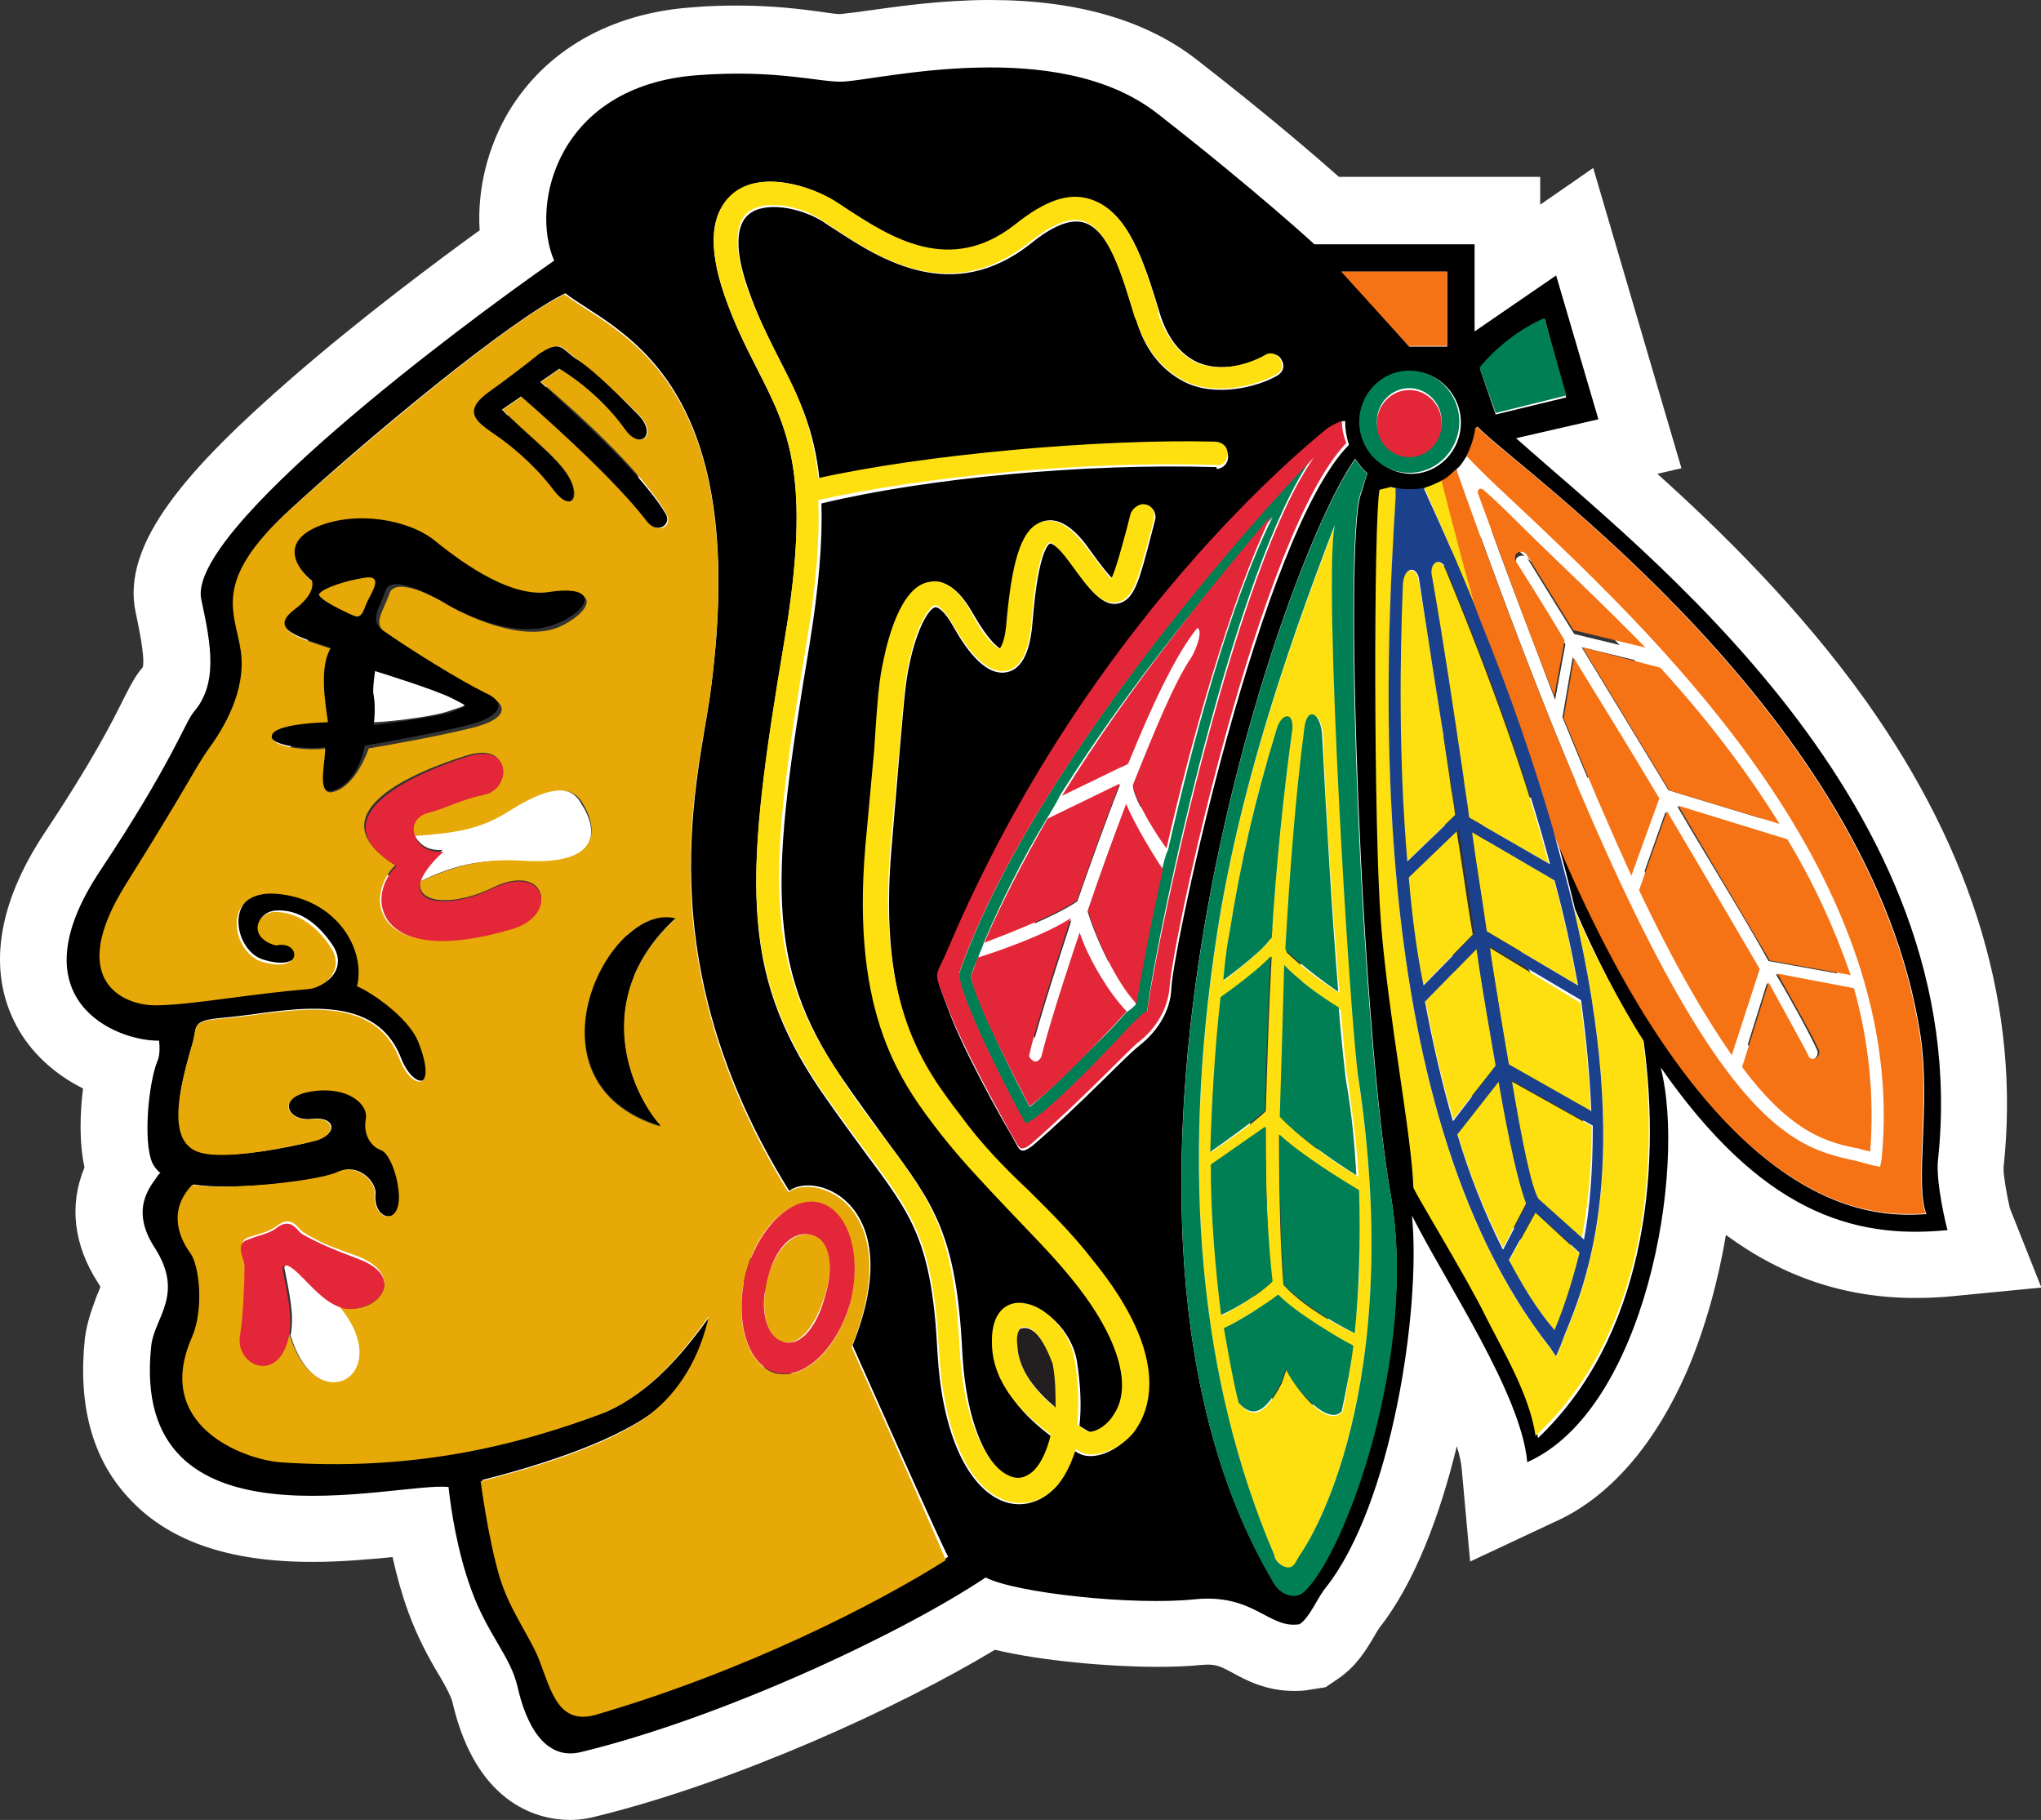<?xml version="1.0" encoding="utf-8"?>
<!-- Generator: Adobe Illustrator 21.1.0, SVG Export Plug-In . SVG Version: 6.00 Build 0)  -->
<!DOCTYPE svg PUBLIC "-//W3C//DTD SVG 1.1//EN" "http://www.w3.org/Graphics/SVG/1.1/DTD/svg11.dtd">
<svg version="1.1"
	 id="svg3166" inkscape:output_extension="org.inkscape.output.svg.inkscape" inkscape:version="0.48.2 r9819" sodipodi:docname="AJAX.svg" sodipodi:version="0.32" xmlns:cc="http://creativecommons.org/ns#" xmlns:dc="http://purl.org/dc/elements/1.1/" xmlns:inkscape="http://www.inkscape.org/namespaces/inkscape" xmlns:rdf="http://www.w3.org/1999/02/22-rdf-syntax-ns#" xmlns:sodipodi="http://sodipodi.sourceforge.net/DTD/sodipodi-0.dtd" xmlns:svg="http://www.w3.org/2000/svg"
	 xmlns="http://www.w3.org/2000/svg" xmlns:xlink="http://www.w3.org/1999/xlink" x="0px" y="0px" width="550.6px" height="490.9px"
	 viewBox="0 0 550.6 490.9" style="enable-background:new 0 0 550.6 490.9;" xml:space="preserve">
<rect x="0" y="0" width="550.6" height="490.9" fill="#333333" stroke="none"/>
<style type="text/css">
	.st0{fill:#FFFFFF;}
	.st1{clip-path:url(#SVGID_2_);}
	.st2{fill:#FEE011;}
	.st3{fill:#E7A908;}
	.st4{fill:#F57215;}
	.st5{fill:#007F55;}
	.st6{fill:#E32739;}
	.st7{fill:#1C418C;}
	.st8{fill:none;}
	.st9{clip-path:url(#SVGID_4_);}
	.st10{fill:#231F20;}
</style>
<path class="st0" d="M153.8,490.9c-7.4,0-25.2-3.1-31.8-32c-0.4-1.4-1.6-3.7-3.1-6.3l-0.3-0.5c-2.7-4.5-5.8-10-8.5-17.4
	c-1.6-4.4-3-9.3-4.2-14.7c-6.3,0.6-13.8,1.3-21.6,1.3c-23,0-39.3-5.8-49.9-17.6C24.8,393.2,21,378.8,22.9,361
	c0.6-4.7,2.1-8.4,3.1-11.2l0.2-0.5c0.3-0.7,0.7-1.6,0.9-2.2c-0.1-0.2-0.3-0.5-0.6-1c-6.7-10.3-7.9-21.2-3.7-31.2
	c-1.5-6.9-1.2-14.8-0.4-21.3c-7.8-3.9-14.2-9.8-18-17c-7.8-14.6-5.2-32.6,7.6-51.9c13.2-19.8,18.5-30.5,21.1-35.7l0.6-1.2
	c1.6-3.1,2.8-5.5,4.8-7.8c0.5-1.6-0.1-6.5-1.9-14.8c-4-18.6,14-38.8,42.4-63.5c18.8-16.3,39.1-31.4,50.4-39.6
	c-0.7-10.8,2.1-22.4,7.9-32.1c10-16.5,27.4-26.4,49.1-28c4.6-0.4,8.7-0.5,12.4-0.5c9.7,0,16.8,0.9,22.8,1.7l1.3,0.2
	c1.3,0.2,3,0.4,3.6,0.4h0.2c1-0.1,3.2-0.4,5.1-0.6L233,3l1.6-0.2C242.4,1.7,254.3,0,267,0c23.6,0,42.4,5.5,56.1,16.3
	c18.8,14.6,32,26,38.1,31.4h54.3v7.5c1.8-1.2,14.3-9.9,14.3-9.9l23.8,81l-6.5,1.5c16.8,15.1,38.5,36.3,56.3,61.3
	c29.2,41.1,41.7,83.4,37.1,125.8c-0.1,1.9,1,8.2,1.7,11l8.5,21.4l-23.7,2.3c-3.9,0.4-7.3,0.5-10.4,0.5c-18.7,0-35.5-5.6-51-17
	c-2.1,12.6-5.6,25-10.1,35.8c-8.8,20.6-21.3,35.1-36.3,41.7l-22.6,10.6l-2.3-25.3c-0.2-1.7-0.6-3.6-1.3-5.8
	c-4.5,18.5-11.3,36.8-20.9,49c-0.2,0.3-0.4,0.7-0.7,1.1c-0.2,0.4-0.5,0.8-0.7,1.2l0,0c-2,3.4-4.7,8-9.7,11.4l-3.4,2.3l-3.8,0.6
	c-1.9,0.4-3.6,0.4-4.8,0.4c-7.5,0-13.1-3-16.5-4.9c-3-1.6-4.2-2.2-6.8-2.2c-0.4,0-1.3,0.1-1.7,0.1l-0.1,0c-3.8,0.4-7.7,0.5-11.9,0.5
	c-12.6,0-31.1-1.6-43.6-4.6c-26.4,15.9-70.2,35.7-107,44.8C158.9,490.5,156.4,490.9,153.8,490.9z M150.5,412.2
	c0.6,2.8,1.3,5.3,2,7.4c1.2,3.5,3,6.9,5.1,10.6l0.2,0.3c1.9,3.4,3.8,6.9,5.2,10.7l0.1,0.2l0.1,0.2c0.1,0.4,0.2,0.7,0.4,1
	c23-7.3,47.8-17.9,68.9-29.4c-4-8.8-9.4-20.8-15.9-35.7l-6.1-13.8l2.9-7c2.9-7.3,3.7-12.4,3.5-15.5l-9,6.6l-10.3-16.4
	c-38.3-61.7-29.7-111.6-25.1-138.3c0.6-3.4,1.1-6,1.3-8.2l0-0.1c7.8-58.6-8.6-74.7-21.8-83.7c-15.8,10.8-42.4,32.9-61.5,50.3
	c-6.9,6.3-8.7,9.4-9.1,10.8c-0.3,0.9-0.2,1.6,0.5,4.9c0.4,1.9,0.9,4,1.3,6.5c2.8,18.7-7.9,34.1-12,39.9c-1.3,1.9-2.3,3.5-4.4,7.2
	c0,0-1.8,3.1-2.2,3.8c2.9-0.9,6.1-1.4,9.4-1.4c1.5,0,2.9,0.1,4.2,0.2l0.5,0l0.3,0c12.2,1.6,22.6,7.7,29.3,17.1
	c3.4,4.8,5.6,10,6.6,15.4c5.6,4.2,12.6,10.8,15.8,19.5c1.5,4,6,16.3-0.9,26.2c-1.8,2.6-4.1,4.7-6.8,6.1c1.9,4.4,2.6,8.5,2.9,10.4
	c1.6,11.3-2.5,18-5.3,21.1c-3.9,4.5-9.5,7.1-15.6,7.1c-6,0-11.7-2.6-15.7-7.1c-0.9-1-1.7-2-2.4-3.1c-5.2,0.9-10.9,1.5-16.1,1.8
	c2.2,8.9,2.1,20.4-2,29.8c-1,2.4-1.1,3.8-1.1,4.2l0.1,0.2c1,1.7,6.2,4,9.3,4.2c5.1,0.3,9.4,0.5,13.3,0.5c22.5,0,43.5-3.9,66.1-12.4
	c8.3-3.8,14.5-11.6,20.6-20l4.8-6.6l29.1,13l-1.8,8c-3.4,15.2-11.1,27.8-22.2,36.6l-0.4,0.4l-0.7,0.5
	C177.7,402.1,165.8,407.4,150.5,412.2z M348.8,222.8c-2.1,9.1-4.1,19-5.9,29.4c-11.8,69-4.8,114.7,6.1,143.9
	c6.7-18.7,12.8-46.7,8.5-71.1C353.7,303.2,350.6,261.8,348.8,222.8z M399.5,315.9c1.3,2.4,3.4,6,5.5,9.4c3.9,6.7,9.2,15.9,12.3,21.8
	c0.5,1,1.1,2.1,1.6,3.1c6.2-14.5,10.4-35.1,7.1-63.2c-5.9-9.6-12.5-22.5-17.5-34.4l-0.6-1.1l-0.5-1.8l-0.1-0.2
	c-1.9-7.9-3.6-14.4-5.4-20.5l-2.7-9.2l33.1-11.4l3.6,8.8c19.6,48.2,42.7,79.8,64.8,89.4l0-0.7c0.3-7.7,0.6-16.5-0.5-23.8
	c-9.4-62.2-69-115.5-97.5-139.5c-1.3,1-2.7,2-4.1,2.8c-2.8,1.7-5.7,2.9-9,3.8c-0.6,26.7-0.3,79.7,1.3,99c1.1,12,3,25.9,4.8,39.2
	C397.5,298.4,398.9,308.3,399.5,315.9z M272.7,266c1.6,4.4,4.7,10.8,7.9,16.8c1.1-1.1,2.2-2.2,3.3-3.2l3.7-3.6
	c3.8-3.7,6.5-6.4,8.9-8.2c1.3-1.1,1.7-2.1,1.7-2.3c0.4-7.4,7.2-42.1,17.4-77.6c-14.8,20.1-30,45-42.7,74.9c0,0-0.5,1.2-0.7,1.7
	C272.4,265,272.5,265.5,272.7,266z"/>
<path class="st0" d="M153.8,480.9c-6.2,0-17.3-3.2-22.1-24.3c-0.7-2.9-2.4-5.8-4.5-9.5c-2.4-4-5.3-9-7.7-15.7
	c-2.7-7.5-4.4-15.4-5.5-22.1c-1.7,0.1-3.5,0.3-5.5,0.5c-6.9,0.7-15.4,1.6-24.2,1.6c-20,0-33.9-4.7-42.5-14.3
	c-7.6-8.4-10.6-20.2-9-35c0.4-3.4,1.6-6.3,2.6-8.8c2-4.7,3-7.1-0.5-12.5c-7.3-11.3-4.2-20-1.4-24.7c-2.9-7.8-1.7-20.9,0.2-28.7
	c-7.9-2.2-16.1-7.2-20.5-15.4c-7.6-14.2-0.3-30.5,7.1-41.7C33.4,210.6,39,199.6,42,193.6c1.7-3.3,2.7-5.4,4.1-7
	c3.7-4.2,3-10.9,0.3-23.4c-3.2-14.7,18-35.4,39.2-53.8c21-18.2,44.1-35.1,54.5-42.5c-2.1-10.1,0-21.9,5.8-31.6
	c8.2-13.5,22.9-21.8,41.3-23.2c3.9-0.3,7.8-0.5,11.6-0.5c9.4,0,16.4,0.9,21.5,1.6c2.6,0.3,4.8,0.6,6.2,0.6c0.1,0,0.3,0,0.4,0h0.2
	c1.3-0.1,4.2-0.5,7.2-0.9c7.9-1.1,19.8-2.9,32.7-2.9c21.2,0,38,4.7,49.9,14.1c21.2,16.5,35.2,28.8,40.5,33.6h48.1v16.5
	c5.1-3.5,18.6-12.8,18.6-12.8L441,119l-15.2,3.5c19.3,16.7,47.3,41.4,69.4,72.5c27.7,39,39.6,79,35.3,118.9
	c-0.4,3.5,1.4,12.7,2.1,15.2l3.8,9.6l-10.5,1c-3.2,0.3-6.4,0.5-9.5,0.5l0,0c-22.2,0-41-8.6-58.9-27.4c-1.4,33.2-14.9,76.5-42.7,88.8
	l-9.8,4.6l-1-11.1c-0.9-9.6-8.3-24.1-15.8-37.6c-2.8,26.9-11,58.9-24.4,75.7c-0.5,0.7-1.2,1.9-1.9,3c-1.7,2.9-3.6,6.2-6.8,8.4
	l-1.5,1l-1.8,0.3c-1,0.2-2,0.2-3,0.2c-4.8,0-8.5-1.9-11.8-3.7c-3.4-1.8-6.4-3.4-11.5-3.4c-0.9,0-1.9,0.1-2.8,0.2
	c-3.1,0.3-6.8,0.5-10.9,0.5c-13,0-33.9-1.9-45.2-5.4c-25.5,16-71.3,36.9-108.2,45.9C156.9,480.7,155.3,480.9,153.8,480.9z
	 M139,405.2c0.8,5.1,2.2,12,4,17.5c1.5,4.5,3.7,8.5,5.9,12.4c1.8,3.3,3.5,6.4,4.7,9.6c0.3,0.9,0.6,1.7,0.9,2.6
	c0.8,2.4,2.2,6.2,3.2,7.3c0.2,0,0.6-0.1,1.2-0.2c33.9-9.8,65.8-25,86.4-37.1c-3.2-6.9-9-19.7-19.7-43.9l-4.4-9.9l1.3-3.1
	c6.8-16.9,4-25,1.8-28.3c-2-2.9-4.7-3.9-6.4-3.9c-0.3,0-0.5,0-0.6,0.1l-6.8,5l-4.6-7.3c-36.2-58.3-28.1-105.8-23.7-131.3
	c0.6-3.3,1.1-6.2,1.4-8.7c9.4-70.5-15.3-86.3-30-95.8c-0.6-0.4-1.2-0.7-1.7-1.1c-15.1,9.1-45.8,34.3-68.3,54.8
	c-14.4,13.2-13.3,18-11.6,25.3c0.4,1.7,0.8,3.5,1.1,5.6c2.2,14.8-6.9,27.9-10.3,32.8c-1.6,2.3-2.8,4.3-4.9,8
	c-3,5.1-7.4,12.7-16.7,27.6c-5.9,9.5-6.7,15.3-5.4,17.6c1,1.8,4.1,2.7,6.7,2.7c4.2,0,11-0.9,18.4-1.9c-3.4-4.1-5.1-9.7-4.3-15.2
	c1.3-8.2,8-13.5,17.2-13.5c1.2,0,2.4,0.1,3.7,0.2c9.3,1.2,17.3,5.8,22.4,13c3.3,4.7,5.2,10,5.4,15.3c5.5,3.5,13,9.7,15.8,17.3
	c2.9,7.8,3,13.2,0.3,17.1c-1.8,2.6-4.6,4.1-7.7,4.1c-2.7,0-5.3-1.1-7.6-3.2c0.8,2.2,1.1,4.5,0.7,6.7c6.8,3.4,8.7,13.8,9,16
	c1,7-1,11.1-2.9,13.2c-2,2.4-5,3.7-8,3.7c-3.1,0-6.1-1.4-8.2-3.8c-2-2.2-3.2-5.1-3.4-8.3c-7.3,2.6-22.7,4-32.2,4
	c-1.7,0-3.3,0-4.8-0.1c-0.2,1.3,0.2,3,2,5.4c4.6,6.3,5.2,21.2,1.3,30.2c-3.6,8.3-1.2,12.2-0.4,13.5c3.4,5.7,12.4,8.8,17.3,9.1
	c4.7,0.3,9.4,0.5,13.9,0.5c23.9,0,46.1-4.2,69.9-13.1c10.8-4.8,18.2-14.2,24.9-23.4l14.3,6.4c-2.9,13.1-9.5,23.9-19.1,31.2l-0.2,0.2
	C169.4,395.6,152.9,401.3,139,405.2z M357.4,159.5c-8.5,22.3-18.1,54.1-24.4,91c-15.2,88.7-0.1,140.8,15.9,169.4
	c9.2-13.9,25-59.2,18.4-96.7C361.5,289.6,356.9,205,357.4,159.5z M276.4,359.9c-0.1,0.6-0.2,1.6-0.2,3.2c0.2,5.1,3.4,9.7,7.2,13.4
	c-0.1-2.7-0.4-5.6-0.9-8.6C281.9,364.3,278.8,360.7,276.4,359.9z M389.6,318.7c1.2,2.3,4.2,7.5,6.7,11.7c4.4,7.5,9.3,16.1,12.1,21.4
	c0.8,1.5,1.6,3.1,2.4,4.7c2.5,4.8,5.3,9.9,7.5,15.2c10.8-15.1,23.1-42.9,17.3-88.1c-5.9-9.3-12.9-22.9-18.1-35.2l-0.3-0.6l-0.2-0.7
	c-1.6-6.7-3.4-13.8-5.5-21l15.1-5.2c24.7,60.7,54.3,95.4,83.8,98.5c-0.1-3.7,0.1-7.8,0.3-12.4c0.3-8.4,0.7-18-0.6-26.5
	C499.4,210,429.6,151.9,403.4,130c-0.5-0.4-1-0.9-1.5-1.3c-0.8,1.3-1.8,2.5-2.8,3.6c-1.6,1.7-3.4,3.2-5.5,4.4
	c-2.3,1.4-4.7,2.3-7.2,2.9c-1.9,0.4-3.8,0.7-5.7,0.7c-0.3,0-0.5,0-0.8,0c-0.9,21.1-0.8,86.1,1.1,108.6c1.1,12.5,3.1,27,4.9,39.8
	C387.7,300.9,389.2,311.5,389.6,318.7z M56.5,303.3c0.4,0.1,1.5,0.3,3.6,0.3c3.2,0,6.9-0.4,10.6-1c-0.4-1-0.7-2-0.8-3.1
	c-0.4-4.9,2.7-11.2,12.8-13c1.7-0.3,3.4-0.4,5.1-0.4c5.4,0,10.3,1.6,13.8,4.5c-0.3-0.7-0.6-1.3-0.9-2.1c-1.6-4.3-4.7-8.2-16.1-8.2
	c-4.9,0-10.1,0.7-15.2,1.4c-2.9,0.4-5.7,0.8-8.3,1c-0.4,0-0.8,0.1-1.2,0.1c-0.1,0.4-0.2,0.8-0.4,1.3C55.2,298.2,56,302.3,56.5,303.3
	z M261.3,264c0.2,0.5,0.4,1.2,0.7,1.9c0.4,1,0.8,2.1,1.3,3.5c3.1,8.6,11,23.2,14.7,29.6c5.7-5.1,10.7-10.1,15-14.3
	c4.3-4.2,7.4-7.3,9.6-9c3.3-2.6,5.4-6.1,5.6-9.6c0.6-10,15.4-81.8,34.1-124.7c-21.9,22-54.8,61.5-78.6,117.5c-0.9,2-1.6,3.5-2.1,4.6
	C261.4,263.6,261.4,263.8,261.3,264z M380.6,108.2c-3,0-5.4,2.6-5.4,5.8c0,3.2,2.4,5.8,5.4,5.8s5.4-2.6,5.4-5.8
	C386.1,110.8,383.6,108.2,380.6,108.2z M408.7,102.3l3.9-0.9l-0.9-3.1c-1.2,1-2.4,2-3.4,3L408.7,102.3z M382.4,84v-2.7H380L382.4,84
	z"/>
<path id="path3426" inkscape:connector-curvature="0" d="M419.3,223.9c2.2,7.5,4,14.6,5.6,21.3c5.1,12,12.3,26.2,18.5,35.6
	c5,36.8-0.2,80.2-28.5,107.1c-1.6-11.2-8.7-23-13.6-32.5c-5-9.8-18.5-31.9-19.6-34.7c-0.5-13.4-6.5-45.9-8.7-71.1
	s-2.2-108.7-0.5-117.1l3.3-1c0.4,0.1,0.8,0.2,1.2,0.3c1.2,0.3,2.4,0.4,3.7,0.4c1.3,0,2.7-0.2,3.9-0.5c1.8-0.4,3.4-1.1,4.9-2
	c1.4-0.8,2.7-1.8,3.8-3c1-1.1,1.9-2.3,2.7-3.7c1.2-2.2,2-4.7,2.3-7.4l0.3-0.5C410,126.9,505,193,518.1,279.3
	c2.8,18.5-1.6,40.3,1.6,48.2C509.1,327.9,463.6,333.2,419.3,223.9 M352,428.7c-2,2.6-6.4,2-8.6-2.2c-58-98,1.6-273.9,22.2-302.8
	c0.9,1.5,2,2.8,3.3,4c-0.5,1.4-1.1,3.3-1.9,6c-4.4,14.6,0.2,142.4,8.1,188.2C382.7,365,362.6,418.4,352,428.7 M307.4,282
	c-4.3,3.4-15.2,15.3-28.8,27c-3.8,2.8-3.4,1.1-6.1-3.4s-13-23-16.8-33.6s-3.5-6.8,0.5-16.2c37.4-88.2,97.2-136.1,102.1-140
	c2.2-1.8,3.7-2.3,4.6-2.2c0,0.1,0,0.3,0,0.4c0,2.1,0.4,4.1,1,6c-0.1,0.1-0.1,0.1-0.2,0.2c-23.4,24.1-47,134-47.7,146.3
	C315.8,272.8,312.1,278.3,307.4,282 M305.2,386.8c-4,4.9-10.5,7.3-14.2,5.2c-0.4-0.2-0.8-0.5-1.3-0.7c-1.4,5.1-3.7,9.2-7,11.7
	c-3.9,3-8.7,3.6-13.1,1.5c-9.4-4.5-15.6-19.4-16.7-39.8c-1.5-29.6-6.7-36.6-19.3-53.5c-3.5-4.8-7.5-10.2-12.2-17
	c-22.2-32.6-20.4-57.7-9.8-121.2c7.5-44.5,1-57.1-7.1-73c-2.9-5.7-6.2-12.1-9.1-20.5c-4.5-13-3.7-22.1,2.2-27.1
	c7.8-6.6,21-2.2,27.5,1.8c1.2,0.7,2.4,1.5,3.7,2.4c11,7.2,27.6,18.1,45.3,4c7.9-6.3,14.6-8.4,20.4-6.6c9.9,3.2,14.1,16.5,18.2,29.9
	l0.2,0.7c1.8,5.8,4.9,10.4,9.5,12.8c6.9,3.5,15.5,0.6,19-1.5c1.6-0.9,3.6-0.4,4.4,1.3c0.9,1.6,0.3,3.2-1.2,4.1
	c-5.5,3.2-16.8,5.9-25.1,1.7c-6.2-3.2-10.5-8.6-12.8-16.2l-0.2-0.7c-3.6-11.8-7.3-23.9-13.9-26c-3.6-1.2-8.5,0.7-14.4,5.5
	c-21.3,17-41,4.1-52.8-3.6c-1.3-0.8-2.5-1.6-3.5-2.3c-6.2-3.8-15.7-5.5-20-1.8c-3.5,3-3.6,9.9-0.2,19.7c2.7,7.9,5.8,13.9,8.7,19.6
	c4.9,9.7,9.3,18.3,10.7,32.4c28.1-6.2,75.4-10.6,106.8-9.8c1.8-0.1,3.3,1.4,3.4,3.2c0.1,1.9-1.3,3.4-3.1,3.5V126
	c-35.8-1.1-78.4,3-106.6,9.8c0.3,9.8-0.6,22.1-3.3,38.6c-10.3,61.5-12.1,85.8,8.7,116.2c4.6,6.7,8.6,12.1,12,16.8
	c13,17.5,19,25.6,20.6,57.2c1.1,21.1,7.6,31.6,12.9,34.1c2.3,1.1,4.4,0.9,6.4-0.7c2.1-1.6,4.1-5,5.2-10.2
	c-7.4-5.4-15.4-13.5-15.8-24c-0.4-9,3.5-11.3,6.3-11.6c7.3-0.8,14.6,7.2,15.9,14.8c1,6.4,1.3,12.4,0.7,17.6c1.1,0.7,2.1,1.3,3,1.8
	c0.9,0.2,4.6-0.8,7-4.8c4.9-8,0.5-21.6-12.1-37.1c-5.2-6.4-10.9-12.4-16.5-18.2c-6.3-6.5-12.7-13.3-18.3-20.5
	C244,292.2,230,273.9,234,228l2.2-26.1c1.5-18.6,1.6-20.1,3.3-27c1.9-7.7,5.4-17,11.8-17.9c6.1-0.9,10.2,6.8,11.6,9.2
	c3.5,6.1,6.3,8.6,7.3,8.9c0.3-0.4,1.4-2.2,1.9-8c1.4-17.3,4.1-24.9,9.4-26.5c5.2-1.5,9.8,3.8,12.7,8c1.3,1.8,4.4,6.1,6.1,7.6
	c1.1-2.1,2.6-7.9,4.2-14l0.8-3.1c0.5-1.8,2.3-3.4,4-2.9s2.8,2.3,2.3,4.1l-0.8,3.1c-3.5,13.5-4.8,18.5-9.2,19.4
	c-4.1,0.8-7.5-3.5-12.6-10.7c-4-5.6-5.7-5.5-5.7-5.5c-0.1,0-3.1,1-4.7,20.6c-0.4,5.5-1.6,12.9-6.9,14.1c-4.4,1-9.3-3-14.4-12.1
	c-2.5-4.5-4.3-5.5-5-5.4c-1.4,0.2-4.3,4.4-6.4,12.9c-1.5,6.4-1.6,7.5-3.2,26l-2.2,26.2c-3.7,43.3,8.8,59.6,18.9,72.7
	c5.3,6.9,11.4,13.3,17.8,19.9c5.7,5.9,11.6,12,16.9,18.6C316.2,367.2,309.3,381.8,305.2,386.8 M161.1,462c-10,2.9-12-6.2-15-14.5
	c-2.3-6.3-7.7-13.2-10.7-22.4c-3.4-10.6-5.3-25.9-5.3-25.9c12.6-3.2,33.4-9.3,45.4-17.8c8.6-6.5,13.8-16.1,16.2-26.6
	c-7.3,10-15.7,20.5-28.4,26.1c-24.9,9.4-52.5,15.5-87.4,13.2c-9.9-0.6-34.3-9.6-23.7-33.8c3.2-7.3,2-18.9-0.4-22.3s-6.9-11,0.4-18.5
	c10.6,1.7,34.4-0.8,39.3-3.4c4.9-2.5,10.1,2.5,9.8,5.9c-0.8,7.6,8.1,9.2,6.5-1.7c-0.5-3.3-2.4-9.2-4.9-10.1
	c-2.4-0.8-4.9-4.2-4.1-8.4c0.8-4.2-4.9-9.2-14.7-7.6c-9.8,1.7-6.5,8.4,0,7.6s7.3,4.2,0.8,5.9c-6.5,1.7-23.4,5.1-30.6,3.1
	c-9-2.5-6.4-15.7-2.4-29.2c1.5-5.1-0.6-6.3,8.5-7.1c15.4-1.3,40.2-8.6,47.8,10.9c3.2,8.3,10.3,9.3,5.3-4.3
	c-2.9-7.7-14.2-14.7-16.6-15.5c2.1-9.9-5.2-23-20.5-25c-16.6-2.2-13.7,15.6-5.5,18.2c11.7,3.7,10.8-5.6,4.1-4.2
	c-7.8-1.9-5.9-8.6-0.6-9c6-0.4,11.2,3.2,15.3,9.3c4.1,6.1-1.2,11.1-6.2,11.5c-15.2,1.3-32.1,4.5-41,4.5c-9,0-24.3-6.5-8-32.5
	s17.8-30,21.8-35.9c4.1-5.9,10.6-16.1,9-27.1c-1.6-10.9-8.1-18.6,13-38s58.7-50.7,74.2-58.3c13,10.1,50.6,21.7,39.2,107.4
	c-3,22.9-17.9,71.7,21.2,134.7c7.4-5.5,32.3,3.8,17.1,41.7c4.9,10.9,24.2,54.4,25.8,57C237,432,201.6,450.3,161.1,462 M394.1,114
	c0,7.6-6,13.8-13.4,13.8s-13.4-6.2-13.4-13.8s6-13.8,13.4-13.8S394.1,106.4,394.1,114 M390.4,73.3v20.2h-10.2l-18.1-20.2
	C362.1,73.3,390.4,73.3,390.4,73.3z M416.7,86l5.8,21.2l-19,4.6l-4.2-12.2C403.4,93.8,410.4,88.8,416.7,86 M522.8,313
	C533.2,217,443,148.6,409,118.2l22.2-5.1l-11.4-38.8c0,0-14.7,10.1-22,15.1V65.9h-43.2c0,0-15.5-14.3-42.4-35.3s-74.6-9.1-84.6-8.6
	c-5.9,0.4-17.7-3.4-39.7-1.7c-37.5,2.9-45,34.9-38.4,50c-25.3,17.6-99.3,72.9-95.2,91.4c2.7,12.4,4.5,22.7-2,30.3
	c-2.4,2.8-5.7,13.4-25.3,42.9c-23.3,35,4.6,46,15.9,45.8c0,0,0.5,3.4-0.4,5.4c-2.7,6.6-4.1,24.4-0.8,28.6c0.7,1,1.3,1.5,1.6,1.7
	c-0.2,0.1-0.5,0.3-0.8,0.8c-1.6,2.5-7.7,8.7-0.8,19.3c8.2,12.7-0.1,18.9-0.9,26.5c-6.2,57.2,66.3,36.5,80.2,38.1
	c0.7,6.5,2.4,17.4,6.1,27.6c4.4,12.2,10.6,18,12.5,26.2c2.2,9.9,7.2,20.1,17.1,17.7c38.3-9.3,86.4-31.9,109.2-47.1
	c8.1,4.2,39.9,7.6,56.2,5.9s20.1,8.1,28.5,6.7c2.8-1.9,4.6-6.8,7-9.8c17.9-22.5,25.8-75.5,23.3-100.4c9.5,18.7,29.5,48.2,31.1,66.5
	c31.8-14.1,43.1-78.8,36-106.5c26.9,38.6,51.4,46.5,77.4,43.9C525,330.7,522.2,318.8,522.8,313"/>
<defs>
	
	
		<inkscape:perspective  id="perspective3174" inkscape:persp3d-origin="320 : 160 : 1" inkscape:vp_x="0 : 240 : 1" inkscape:vp_y="0 : 1000 : 0" inkscape:vp_z="640 : 240 : 1" sodipodi:type="inkscape:persp3d">
		</inkscape:perspective>
	
		<inkscape:perspective  id="perspective2450" inkscape:persp3d-origin="372.04724 : 350.78739 : 1" inkscape:vp_x="0 : 526.18109 : 1" inkscape:vp_y="0 : 1000 : 0" inkscape:vp_z="744.09448 : 526.18109 : 1" sodipodi:type="inkscape:persp3d">
		</inkscape:perspective>
</defs>
<sodipodi:namedview  bordercolor="#666666" borderopacity="1.0" fit-margin-bottom="0" fit-margin-left="0" fit-margin-right="0" fit-margin-top="0" id="base" inkscape:current-layer="g2452" inkscape:cx="432.04417" inkscape:cy="216.74342" inkscape:document-units="px" inkscape:pageopacity="0.0" inkscape:pageshadow="2" inkscape:window-height="1000" inkscape:window-maximized="0" inkscape:window-width="1280" inkscape:window-x="-8" inkscape:window-y="-8" inkscape:zoom="2.191254" pagecolor="#ffffff" showgrid="false">
	</sodipodi:namedview>
<g id="g3200" transform="matrix(3.971,0,0,3.938,-1710.915,-2138.947)">
	<g>
		<g>
			<defs>
				<rect id="SVGID_1_" x="237.5" y="378" width="523.4" height="454.9"/>
			</defs>
			<clipPath id="SVGID_2_">
				<use xlink:href="#SVGID_1_"  style="overflow:visible;"/>
			</clipPath>
			<g id="g3202" class="st1">
				<g id="g3208" transform="translate(472.497,659.604)">
					<path id="path3210" inkscape:connector-curvature="0" class="st0" d="M-11-67.8c1.2-0.4,1.2-0.3,0.1-0.9s-5.3-2-5.3-2
						s-0.3,1.3-0.1,1.7c0.1,0.4,0.1,1.5,0,2C-16.3-66.9-12.2-67.3-11-67.8"/>
				</g>
				<g id="g3212" transform="translate(476.114,652.862)">
					<path id="path3214" inkscape:connector-curvature="0" class="st0" d="M-11-54c-1.6,1-3.2,1.3-6.1,1.5c0.3,0.6,0.9,1.1,1.9,1
						c-1,0.9-1.5,1.7-1.6,2.2c2.3-1.1,4-1.6,7.1-1.4c5.1,0.3,5.2-2,3.9-4C-6.9-56.7-9.7-54.8-11-54"/>
				</g>
				<g id="g3216" transform="translate(518.441,656.093)">
					<path id="path3218" inkscape:connector-curvature="0" class="st0" d="M-11-60.6l-4.5,2.2c-0.3,0.5-0.6,1-0.9,1.6l4.9-2.4
						c-1,2.6-2,5.4-2.9,8c-1.6,1.1-5,2.4-6.3,2.9c-0.1,0.4-0.3,0.7-0.4,1.1c1.3-0.5,4.8-1.7,6.3-2.7c-1.4,4.3-2.5,7.9-2.8,9.3
						c-0.1,0.2,0.1,0.5,0.3,0.5c0.2,0.1,0.4-0.1,0.5-0.3c0.3-1.4,1.3-4.6,2.6-8.5c0.6,1.8,2,4,3.2,5.4c0.3-0.3,0.5-0.4,0.6-0.5
						c0,0,0,0,0-0.1c-1.3-1.5-2.7-4.4-3.3-6.4c0.8-2.4,1.7-4.9,2.6-7.2c0.5,1.3,1.9,3.5,2.5,4.5c0.1-0.5,0.2-0.9,0.3-1.4
						c-0.6-0.9-2-3.1-2.3-4.3c1.5-3.8,2.9-7.2,4-8.8c0.3-0.5,0.8-1.8,0.4-2C-7.6-68.2-9.3-64.6-11-60.6"/>
				</g>
				<g id="g3220" transform="translate(568.797,630.582)">
					<path id="path3222" inkscape:connector-curvature="0" class="st0" d="M-10.9-8.5c-0.2-0.1-0.5-0.1-0.7-0.2
						c-2.1-0.5-4.6-1-8.1-5.6l1.8-5.8c1.3,2.4,2.3,4.2,2.7,5c0.1,0.2,0.3,0.3,0.5,0.2c0.2-0.1,0.3-0.4,0.2-0.6
						c-0.4-0.9-1.4-2.8-2.8-5.2l5.2,1C-11.1-16.1-10.6-12.4-10.9-8.5 M-26.7-26.4l1.9-5.4c2.3,3.8,4.5,7.7,6.3,10.8l-1.9,5.9
						C-22.1-17.7-24.2-21.3-26.7-26.4 M-31.8-38.3l0.7-4.1c1.7,2.8,3.7,6.2,5.8,9.6l-1.9,5.3C-28.6-30.5-30.1-34.1-31.8-38.3
						 M-37.5-53.6c0-0.2,0.1-0.4,0.4-0.2c0.7,0.7,1.5,1.5,2.5,2.4c2.4,2.3,5.4,5.2,8.5,8.6L-31-44c-1.8-2.9-3-4.9-3.2-5.2
						c-0.1-0.2-0.4-0.2-0.6-0.1c-0.2,0.1-0.2,0.4-0.1,0.6c0.3,0.5,1.6,2.6,3.3,5.4l-0.7,3.8C-33.9-43.8-35.7-48.4-37.5-53.6
						 M-17.1-31l-7.5-2.3c-2.1-3.5-4.2-7-5.9-9.8l5.3,1.3C-22.3-38.5-19.5-34.9-17.1-31 M-16.5-29.9c1.7,2.9,3.2,6.1,4.2,9.3l-5.5-1
						c-1.7-3.1-4-6.8-6.2-10.6L-16.5-29.9L-16.5-29.9 M-34.1-52.1c-1.8-1.7-3.2-3.1-4.2-4.1c-0.2,0.3-0.4,0.7-0.7,0.9
						C-23.3-10.4-16.9-9-11.8-7.9c0.4,0.1,0.8,0.2,1.1,0.3l0.5,0.1l0.1-0.5C-8.2-27.2-25.1-43.4-34.1-52.1"/>
				</g>
				<g id="g3224" transform="translate(461.59,623.103)">
					<path id="path3226" inkscape:connector-curvature="0" class="st0" d="M-11,6.7c-0.2-0.1-0.5,0-0.4,0.3c0,0,0.5,2.3,0.5,3.3
						c0,0.4,0,0.8-0.1,1.2c1.8,6.1,7.4,2.7,3.3-2C-9.1,8.8-10.2,7.1-11,6.7"/>
				</g>
				<g id="g3228" transform="translate(545.466,627.213)">
					<path id="path3230" inkscape:connector-curvature="0" class="st2" d="M-10.9-1.7c-0.5-1.1-1.1-4.2-1.9-8.4l-2.8,3.7
						c0.8,2.7,1.8,5.3,3.1,7.8L-10.9-1.7z"/>
				</g>
				<g id="g3232" transform="translate(542.921,644.05)">
					<path id="path3234" inkscape:connector-curvature="0" class="st2" d="M-10.9-36c0.5,2.9,0.9,5.6,1.3,8.1l5.6,3.2
						c-0.1-2.2-0.3-4.7-0.7-7.5L-10.9-36z"/>
				</g>
				<g id="g3236" transform="translate(537.503,648.67)">
					<path id="path3238" inkscape:connector-curvature="0" class="st2" d="M-11-45.4c0.2,2.5,0.5,5,0.9,7.5l3.5-3.6
						c-0.4-2.3-0.7-4.7-1.1-7.1L-11-45.4z"/>
				</g>
				<g id="g3240" transform="translate(539.818,674.761)">
					<path id="path3242" inkscape:connector-curvature="0" class="st2" d="M-11-98.7c-0.4,0.2-0.8,0.4-1.2,0.5
						c1.4,3.2,2.7,6.3,3.9,9.2C-9.2-92-10.1-95.2-11-98.7"/>
				</g>
				<g id="g3244" transform="translate(539.066,668.399)">
					<path id="path3246" inkscape:connector-curvature="0" class="st2" d="M-11-85.7c0.6,3.9,1.3,8.6,2.1,13.5
						c0.1,1,0.3,1.9,0.4,2.9l5.5,3.2c-1.5-5.7-3.8-12.3-7-20.1C-10.4-87.2-11.2-86.7-11-85.7"/>
				</g>
				<g id="g3248" transform="translate(541.719,651.627)">
					<path id="path3250" inkscape:connector-curvature="0" class="st2" d="M-10.9-51.5c0.3,2.3,0.7,4.6,1,6.8l6.2,3.7
						c-0.4-2.2-0.9-4.6-1.6-7.2L-10.9-51.5z"/>
				</g>
				<g id="g3252" transform="translate(540.709,652.776)">
					<path id="path3254" inkscape:connector-curvature="0" class="st2" d="M-11-53.8c-0.1-0.9-0.3-1.8-0.4-2.7
						c-0.7-4.8-1.4-9.5-2.1-13.4c-0.1-0.9-1.1-0.9-1.1,0.3c-0.2,5.1-0.3,11.8,0.3,19L-11-53.8z"/>
				</g>
				<g id="g3256" transform="translate(543.395,636.311)">
					<path id="path3258" inkscape:connector-curvature="0" class="st2" d="M-10.9-20.2c-0.4-2.4-0.8-5.1-1.3-8l-3.5,3.6
						c0.5,2.7,1.1,5.5,1.9,8.1L-10.9-20.2z"/>
				</g>
				<g id="g3260" transform="translate(553.369,637.903)">
					<path id="path3262" inkscape:connector-curvature="0" class="st2" d="M-10.9-23.5c-1.5-2.4-3.4-6-4.7-9
						c4.1,17.6,0.9,25.5-0.6,29.2l-0.3,0.8l-0.3,0.7l-0.4-0.6c-13.1-16.8-11.1-47.9-10.5-58.2c0-0.2,0-0.5,0-0.7
						c-0.1,0-0.2,0-0.3-0.1l-0.8,0.2c-0.4,2.1-0.4,23.3,0.1,29.7s2.1,14.6,2.2,18.1c0.3,0.7,3.7,6.3,4.9,8.8c1.2,2.4,3,5.4,3.4,8.2
						C-11-3.1-9.7-14.1-10.9-23.5"/>
				</g>
				<g id="g3264" transform="translate(549.886,632.296)">
					<path id="path3266" inkscape:connector-curvature="0" class="st2" d="M-10.9-12l-5.5-3.1c0.7,4.2,1.4,7.2,1.8,8.1l3,2.8
						C-11.2-6.3-10.9-8.9-10.9-12"/>
				</g>
				<g id="g3268" transform="translate(547.367,618.818)">
					<path id="path3270" inkscape:connector-curvature="0" class="st2" d="M-10.9,15.5c0.5-1.2,1.2-2.9,1.7-5.3l-3-2.8l-1.8,3.3
						C-13.1,12.4-12.1,14-10.9,15.5L-10.9,15.5z"/>
				</g>
				<g id="g3272" transform="translate(533.844,618.669)">
					<path id="path3274" inkscape:connector-curvature="0" class="st2" d="M-11,15.8c-1.7-0.8-3.6-2-4.8-3.3
						c-0.2-2.3-0.3-6-0.3-10.3c1.5,1.4,4.3,3.2,5.3,3.8C-10.5,9.7-10.6,12.9-11,15.8 M-11.8,21.2c-1,1.1-3-1.3-3.8-2.9l-0.3,0.9
						c-1.3,2.6-2.2,2.3-2.9,1.4c-0.4-1.7-0.7-3.4-1-5.1c0.8-0.5,2.8-1.6,3.6-2.3c1.1,1.2,4.3,3.1,5.1,3.5
						C-11.3,18.4-11.5,19.9-11.8,21.2 M-20.7,4.3l3.7-2.6c0,4.3,0.1,8,0.4,10.6c-0.9,0.9-2.6,1.9-3.4,2.3
						C-20.4,11.2-20.6,7.8-20.7,4.3 M-20-7.2c0.7-0.5,2.6-1.9,3.4-2.8c-0.2,3.7-0.3,7.3-0.4,10.6c-0.8,0.8-2.7,2.1-3.7,2.8
						C-20.6,0-20.4-3.6-20-7.2 M-19.5-11.4c0.8-5.1,1.8-9.5,3.2-14c0.3-1.2,1.2-1.3,1.1-0.1c-0.6,4.4-1.1,9.3-1.4,14.2
						c-0.5,0.8-2.5,2.4-3.3,3C-19.8-9.3-19.6-10.4-19.5-11.4 M-13.1-25.1c0.2,5.9,0.7,12.7,1.1,17.6c-1-0.6-2.6-1.8-3.6-2.8
						c0.3-5.3,0.7-10.6,1.3-15.2C-14-27.1-13.2-26.6-13.1-25.1 M-11.4-1.4c0.3,2.3,0.6,4.4,0.7,6.5c-1.4-0.8-3.9-2.6-5.2-4
						c0-3.2,0.1-6.7,0.3-10.3c1.1,1,2.8,2.3,3.7,2.9C-11.7-4.1-11.6-2.3-11.4-1.4 M-12.3-39.5c-3.6,9.4-6.6,18.7-8,28
						c-2.5,16.3-1.2,30.6,3.9,42.6c0,0.2,0.4,0.6,0.8,0.8c0.5,0.2,0.6-0.3,0.9-0.8c0.7-1.1,7.2-11.4,4-32.6
						C-11.2-5.8-13.1-35.8-12.3-39.5"/>
				</g>
				<g id="g3276" transform="translate(510.942,617.805)">
					<path id="path3278" inkscape:connector-curvature="0" class="st2" d="M-11,17.5c0-0.8,0.2-1.1,0.2-1.2c0.9-0.3,1.6,0.8,2.1,2.4
						c0.2,1.1,0.2,2.1,0.2,3C-9.7,20.7-10.9,19.2-11,17.5 M2.5-42.8L2.5-42.8c0.5,0.1,0.8-0.3,0.8-0.8s-0.4-0.8-0.9-0.8
						c-7.9-0.2-19.8,0.9-26.9,2.5c-0.4-3.6-1.4-5.8-2.7-8.2c-0.7-1.5-1.5-3-2.2-5c-0.8-2.5-0.8-4.2,0.1-5c1.1-0.9,3.5-0.5,5,0.5
						c0.3,0.2,0.6,0.4,0.9,0.6c3,2,7.9,5.3,13.3,0.9c1.5-1.2,2.7-1.7,3.6-1.4c1.7,0.5,2.6,3.6,3.5,6.6l0.1,0.2
						c0.6,1.9,1.7,3.3,3.2,4.1c2.1,1.1,4.9,0.4,6.3-0.4c0.4-0.2,0.5-0.6,0.3-1s-0.7-0.6-1.1-0.3c-0.9,0.5-3,1.3-4.8,0.4
						c-1.1-0.6-1.9-1.8-2.4-3.2l0-0.3c-1-3.4-2.1-6.8-4.6-7.6c-1.5-0.5-3.1,0.1-5.1,1.7c-4.5,3.6-8.6,0.8-11.4-1
						c-0.3-0.2-0.6-0.4-0.9-0.6c-1.6-1-5-2.1-6.9-0.5c-1.5,1.3-1.7,3.6-0.6,6.9c0.7,2.1,1.6,3.8,2.3,5.2c2,4,3.7,7.2,1.8,18.5
						C-29.5-14.7-29.9-8.3-24.3,0c1.2,1.7,2.2,3.1,3.1,4.3c3.2,4.3,4.5,6.1,4.9,13.6c0.3,5.2,1.8,9,4.2,10.1
						c1.1,0.5,2.3,0.4,3.3-0.4c0.8-0.6,1.4-1.7,1.8-3c0.1,0.1,0.2,0.1,0.3,0.2c0.9,0.5,2.6-0.1,3.6-1.3c1-1.3,2.8-5-2.8-11.9
						c-1.3-1.7-2.8-3.2-4.3-4.7c-1.8-1.7-3.3-3.3-4.6-5.1c-2.5-3.3-5.7-7.5-4.8-18.5l0.6-6.6c0.4-4.7,0.4-5,0.8-6.6
						c0.5-2.2,1.3-3.2,1.6-3.3c0.2,0,0.6,0.2,1.3,1.4c1.3,2.3,2.5,3.3,3.6,3.1c1.3-0.3,1.6-2.2,1.7-3.6c0.4-5,1.2-5.2,1.2-5.2
						s0.4,0,1.4,1.4c1.3,1.8,2.1,2.9,3.2,2.7s1.4-1.5,2.3-4.9l0.2-0.8c0.1-0.5-0.1-0.9-0.6-1c-0.4-0.1-0.9,0.3-1,0.7l-0.2,0.8
						c-0.4,1.5-0.8,3-1.1,3.6c-0.4-0.4-1.2-1.5-1.5-1.9c-0.8-1.1-1.9-2.4-3.2-2s-2,2.3-2.4,6.7c-0.1,1.5-0.4,1.9-0.5,2
						c-0.2-0.1-1-0.7-1.8-2.3c-0.3-0.6-1.4-2.6-2.9-2.3c-1.6,0.2-2.5,2.6-3,4.6c-0.4,1.8-0.5,2.1-0.8,6.9l-0.6,6.6
						C-22.3-5-18.8-0.4-16.2,3c1.4,1.8,3,3.5,4.6,5.2c1.4,1.5,2.9,3,4.2,4.6c3.2,3.9,4.3,7.4,3,9.4c-0.6,1-1.5,1.3-1.8,1.2
						c-0.2-0.1-0.5-0.3-0.7-0.5c0.1-1.3,0.1-2.8-0.2-4.5c-0.3-1.9-2.2-4-4-3.8c-0.7,0.1-1.7,0.7-1.6,2.9c0.1,2.7,2.1,4.7,4,6.1
						c-0.3,1.3-0.8,2.2-1.3,2.6s-1,0.5-1.6,0.2c-1.3-0.6-3-3.3-3.3-8.7c-0.4-8-1.9-10.1-5.2-14.5C-21,2-22,0.7-23.1-1.1
						c-5.2-7.7-4.8-13.9-2.2-29.5c0.7-4.2,0.9-7.3,0.8-9.8C-17.3-42-6.5-43.1,2.5-42.8"/>
				</g>
				<g id="g3280" transform="translate(494.506,616.017)">
					<path id="path3282" inkscape:connector-curvature="0" class="st3" d="M-11,21.2c-1.9-0.6-2.8-3.6-2-6.8
						c0.8-3.2,3.1-5.4,5.1-4.8c1.9,0.6,2.8,3.6,2,6.8C-6.8,19.6-9,21.7-11,21.2 M-18.8,4.3c-9.7-3-3.5-15.5,1-14.2
						C-23.7-4.4-20.7,2-18.8,4.3 M-30.1-12.1c3.5-1.7,4.5,1.8,1.2,2.8c-9.4,2.8-10.1-2.1-7.9-4.3c-5.7-3.6,1.6-6.5,4.8-7.5
						c3.1-1,3,2.1,1.2,2.6c-1.8,0.4-2.5,0.9-4,1.3c-0.8,0.2-1,0.9-0.7,1.6c2.9-0.2,4.4-0.5,6.1-1.5c1.3-0.8,4.1-2.7,5.3-0.8
						c1.2,2,1.1,4.3-3.9,4c-3.1-0.2-4.8,0.4-7.1,1.4C-35.4-10.9-32.7-10.8-30.1-12.1 M-41.1-18.6c-1.1,0.2-0.3-2.4-0.4-3
						c-1.2,0.2-3.4-0.1-3.6-0.6c-0.3-0.6,1.1-1,3.8-1.1c-0.2-1.4-0.7-3.8,0.2-5.1c-2-0.7-4.3-1.2-2.5-2.6c1.6-1.2,1.2-2,1.2-2
						c-1-0.8-2.2-2.6,0.4-3.7c2.6-1.1,6.2-0.5,8,1c2.2,1.8,5.2,3.8,7.6,3.5c3.8-0.5,2.9,1.3,0.7,2.3c-2.7,1.1-6.6-1-7.5-1.5
						c-0.9-0.6-3.6-2-4-0.8s-1.2,2.1-0.2,2.7c2,1.4,5.2,3.4,7,4.3c1.3,0.7,1.2,1.6-1.2,2.2c-2.8,0.7-7,1.4-7,1.4
						C-39.1-20.2-40-18.8-41.1-18.6 M-30.4-46c2.2-1.6,3.4-2.6,3.4-2.6c1.5-1,1.4-0.5,2.5,0.3c1.2,0.9,3.4,3,4.2,3.8
						c1.4,1.4,0.2,2.5-0.8,1.1c-1.9-2.6-4.5-4.2-4.5-4.2l-1.3,0.9c2.1,1.8,6.7,5.9,8.5,9c0.5,0.9-0.5,1.5-1.3,0.5
						c-2.5-3.4-8.5-8.5-8.5-8.5l-1.3,0.9c1.5,1.6,3.7,3.2,4.5,4.6c0.8,1.4,0.2,2.5-1,0.9c-1.4-1.9-3.3-3.3-3.3-3.3
						C-30.7-43.7-32.6-44.4-30.4-46 M-40.2,16.7c-0.2,0-0.3-0.1-0.5-0.2c4.1,4.8-1.5,8.1-3.3,2c-0.6,3.2-3.8,2.1-3.3-0.1
						c0.2-1.3,0.3-3.6,0.3-4.7c0-0.5-0.6-1.5,0.2-1.8c0.9-0.3,1.5-0.4,2.1-0.9c0.9-0.6,1.3,0.3,1.6,0.5c1.2,0.8,2.4,1.2,3.8,1.7
						C-35.9,14.6-38.1,17.2-40.2,16.7 M-5.8,19.4c3.8-9.6-2.4-12-4.3-10.6c-9.8-16-6.1-28.4-5.3-34.2c2.9-21.8-6.6-24.7-9.9-27.3
						c-3.9,1.9-13.3,9.9-18.7,14.8c-5.3,4.9-3.7,6.9-3.3,9.6c0.4,2.8-1.2,5.4-2.3,6.9c-1,1.5-1.4,2.5-5.5,9.1s-0.2,8.3,2,8.3
						c2.3,0,6.5-0.8,10.3-1.1c1.3-0.1,2.6-1.4,1.6-2.9s-2.3-2.4-3.8-2.4c-1.3,0.1-1.8,1.8,0.1,2.3c1.7-0.4,1.9,2-1,1.1
						c-2.1-0.7-2.8-5.2,1.4-4.6c3.8,0.5,5.7,3.8,5.1,6.3c0.6,0.2,3.5,2,4.2,3.9c1.3,3.4-0.5,3.2-1.3,1.1c-1.9-5-8.1-3.1-12-2.8
						c-2.3,0.2-1.7,0.5-2.1,1.8c-1,3.4-1.7,6.8,0.6,7.4c1.8,0.5,6.1-0.4,7.7-0.8c1.6-0.4,1.4-1.7-0.2-1.5c-1.6,0.2-2.5-1.5,0-1.9
						s3.9,0.9,3.7,1.9c-0.2,1.1,0.4,1.9,1,2.1c0.6,0.2,1.1,1.7,1.2,2.6c0.4,2.8-1.8,2.3-1.6,0.4c0.1-0.8-1.2-2.1-2.5-1.5
						c-1.2,0.6-7.2,1.3-9.9,0.9c-1.8,1.9-0.7,3.9-0.1,4.7c0.6,0.9,0.9,3.8,0.1,5.7c-2.7,6.1,3.5,8.4,6,8.6c8.8,0.6,15.7-1,22-3.4
						c3.2-1.4,5.3-4.1,7.1-6.6c-0.6,2.7-1.9,5.1-4.1,6.8c-3,2.2-8.3,3.7-11.4,4.5c0,0,0.5,3.9,1.3,6.6c0.7,2.3,2.1,4.1,2.7,5.7
						c0.8,2.1,1.3,4.4,3.8,3.7C-13,41.6-4.1,37,0.6,34C0.3,33.2-4.6,22.1-5.8,19.4"/>
				</g>
				<g id="g3284" transform="translate(497.001,625.142)">
					<path id="path3286" inkscape:connector-curvature="0" class="st3" d="M-11,2.6c-1.2-0.3-2.4,0.9-3,2.9c-0.5,2-0.2,4.1,1,4.4
						c1.2,0.4,2.3-1.2,2.9-3.2C-9.5,4.7-9.7,2.9-11,2.6"/>
				</g>
				<g id="g3288" transform="translate(466.642,668.406)">
					<path id="path3290" inkscape:connector-curvature="0" class="st3" d="M-11-85.7c-1.3,0.2-2.8,0.7-3.1,1.1
						c-0.2,0.3,1.7,1.3,2.3,1.5c0.6,0.3,0.7-0.4,1-1C-10.5-84.8-9.7-85.9-11-85.7"/>
				</g>
				<g id="g3292" transform="translate(540.057,688.552)">
					<path id="path3294" inkscape:connector-curvature="0" class="st4" d="M-11-126.8h-7.1l4.6,5.1h2.6v-5.1H-11z"/>
				</g>
				<g id="g3296" transform="translate(561.301,642.626)">
					<path id="path3298" inkscape:connector-curvature="0" class="st4" d="M-10.9-33.1c-1.8-3.1-4-6.9-6.3-10.8l-1.9,5.4
						c2.4,5.1,4.5,8.7,6.3,11.3L-10.9-33.1z"/>
				</g>
				<g id="g3300" transform="translate(547.978,659.141)">
					<path id="path3302" inkscape:connector-curvature="0" class="st4" d="M-10.9-66.8c1.7,4.2,3.2,7.7,4.6,10.8l1.9-5.3
						c-2-3.4-4.1-6.8-5.8-9.6L-10.9-66.8z"/>
				</g>
				<g id="g3304" transform="translate(563.176,651.143)">
					<path id="path3306" inkscape:connector-curvature="0" class="st4" d="M-10.9-50.5l-7.4-2.3c2.2,3.8,4.4,7.5,6.2,10.6l5.5,1
						C-7.7-44.4-9.1-47.5-10.9-50.5L-10.9-50.5"/>
				</g>
				<g id="g3308" transform="translate(572.178,638.277)">
					<path id="path3310" inkscape:connector-curvature="0" class="st4" d="M-10.9-24.2C-14.2-46.1-38.1-62.9-41-65.9l-0.1,0.1
						c-0.1,0.7-0.3,1.3-0.6,1.9c1,1.1,2.4,2.4,4.2,4.1c9.1,8.7,25.9,24.9,24,44.1l-0.1,0.5l-0.5-0.1c-0.4-0.1-0.7-0.2-1.1-0.3
						c-5.1-1.1-11.5-2.6-27.2-47.4c-0.3,0.3-0.6,0.6-1,0.8c0.9,3.5,1.7,6.7,2.6,9.7c2.1,5.3,3.7,10,4.9,14.2
						C-24.6-10.6-13.2-11.9-10.5-12C-11.3-14-10.2-19.6-10.9-24.2"/>
				</g>
				<g id="g3312" transform="translate(545.043,671.816)">
					<path id="path3314" inkscape:connector-curvature="0" class="st4" d="M-10.9-92.7c-0.9-0.9-1.7-1.7-2.5-2.4
						c-0.3-0.2-0.4,0-0.4,0.2c1.9,5.2,3.6,9.9,5.2,13.9l0.7-3.8c-1.7-2.9-3-4.9-3.3-5.4c-0.1-0.2-0.1-0.5,0.1-0.6
						c0.2-0.1,0.4-0.1,0.6,0.1c0.2,0.3,1.4,2.3,3.2,5.2l4.9,1.2C-5.5-87.5-8.5-90.3-10.9-92.7"/>
				</g>
				<g id="g3316" transform="translate(549.249,663.79)">
					<path id="path3318" inkscape:connector-curvature="0" class="st4" d="M-10.9-76.3c1.7,2.8,3.8,6.3,5.9,9.8l7.5,2.3
						c-2.4-3.9-5.2-7.5-8.1-10.7L-10.9-76.3z"/>
				</g>
				<g id="g3320" transform="translate(568.102,630.744)">
					<path id="path3322" inkscape:connector-curvature="0" class="st4" d="M-10.9-8.9c0.2,0.1,0.5,0.1,0.7,0.2
						c0.3-3.8-0.1-7.6-1.1-11.2l-5.2-1c1.4,2.5,2.4,4.3,2.8,5.2c0.1,0.2,0,0.5-0.2,0.6s-0.5,0-0.5-0.2c-0.4-0.8-1.4-2.6-2.7-5
						l-1.8,5.8C-15.5-9.9-13-9.3-10.9-8.9"/>
				</g>
				<g id="g3324" transform="translate(528.793,632.85)">
					<path id="path3326" inkscape:connector-curvature="0" class="st5" d="M-11-13.2c1.3,1.4,3.9,3.2,5.2,4c-0.1-2-0.3-4.2-0.7-6.5
						c-0.1-0.8-0.3-2.6-0.5-5c-1-0.6-2.7-1.8-3.7-2.9C-10.8-19.9-10.9-16.4-11-13.2"/>
				</g>
				<g id="g3328" transform="translate(528.782,631.676)">
					<path id="path3330" inkscape:connector-curvature="0" class="st5" d="M-11-10.8c0,4.3,0.1,7.9,0.3,10.3c1.2,1.2,3,2.4,4.8,3.3
						C-5.6-0.1-5.5-3.3-5.6-7C-6.6-7.6-9.5-9.4-11-10.8"/>
				</g>
				<g id="g3332" transform="translate(530.134,604.001)">
					<path id="path3334" inkscape:connector-curvature="0" class="st5" d="M-11,45.7c-0.3,0.5-0.4,0.9-0.9,0.8
						c-0.4-0.1-0.8-0.5-0.8-0.8c-5.1-12-6.4-26.3-3.9-42.6c1.4-9.2,4.4-18.6,8-28C-9.4-21.2-7.6,8.8-7,13
						C-3.8,34.3-10.2,44.6-11,45.7 M-6.9-26.9c0.2-0.7,0.4-1.2,0.5-1.5c-0.3-0.3-0.6-0.6-0.8-1c-5.2,7.3-20.2,52-5.6,76.9
						c0.6,1.1,1.7,1.2,2.2,0.6c2.7-2.6,7.7-16.2,5.8-27.1C-6.9,9.2-8-23.2-6.9-26.9"/>
				</g>
				<g id="g3336" transform="translate(532.769,641.087)">
					<path id="path3338" inkscape:connector-curvature="0" class="st5" d="M-11-30c-0.4-4.9-0.8-11.6-1.1-17.6c-0.1-1.5-1-2-1.2-0.5
						c-0.6,4.6-1,9.9-1.3,15.2C-13.5-31.8-11.9-30.6-11-30"/>
				</g>
				<g id="g3340" transform="translate(527.805,632.222)">
					<path id="path3342" inkscape:connector-curvature="0" class="st5" d="M-11-11.9l-3.7,2.6c0,3.5,0.3,7,0.7,10.3
						c0.9-0.4,2.6-1.4,3.5-2.3C-10.8-3.9-11-7.6-11-11.9"/>
				</g>
				<g id="g3344" transform="translate(524.995,618.926)">
					<path id="path3346" inkscape:connector-curvature="0" class="st5" d="M-11,15.2c0.3,1.7,0.6,3.5,1,5.1c0.7,0.8,1.6,1.2,2.9-1.4
						l0.3-0.9c0.8,1.6,2.9,3.9,3.8,2.9c0.3-1.4,0.6-2.9,0.8-4.5c-0.8-0.4-4-2.3-5.1-3.5C-8.2,13.6-10.1,14.8-11,15.2"/>
				</g>
				<g id="g3348" transform="translate(528.25,644.706)">
					<path id="path3350" inkscape:connector-curvature="0" class="st5" d="M-11-37.4c0.3-4.9,0.8-9.8,1.4-14.2
						c0.1-1.3-0.8-1.1-1.1,0.1c-1.4,4.6-2.4,8.9-3.2,14c-0.2,1-0.3,2.1-0.4,3.1C-13.5-35-11.4-36.6-11-37.4"/>
				</g>
				<g id="g3352" transform="translate(528.172,643.453)">
					<path id="path3354" inkscape:connector-curvature="0" class="st5" d="M-11-34.8c-0.8,0.9-2.7,2.3-3.4,2.8
						c-0.4,3.6-0.6,7.2-0.7,10.6c1-0.7,2.8-2,3.7-2.8C-11.3-27.5-11.2-31.1-11-34.8"/>
				</g>
				<g id="g3356" transform="translate(537.591,676.443)">
					<path id="path3358" inkscape:connector-curvature="0" class="st5" d="M-11-102.1c-1.2,0-2.2-1-2.2-2.3s1-2.3,2.2-2.3
						s2.2,1,2.2,2.3S-9.8-102.1-11-102.1 M-11-107.9c-1.9,0-3.4,1.6-3.4,3.5s1.5,3.5,3.4,3.5s3.4-1.6,3.4-3.5S-9.1-107.9-11-107.9"
						/>
				</g>
				<g id="g3360" transform="translate(546.665,685.442)">
					<path id="path3362" inkscape:connector-curvature="0" class="st5" d="M-10.9-120.5c-1.6,0.7-3.3,2-4.4,3.4l1.1,3.1l4.8-1.2
						L-10.9-120.5z"/>
				</g>
				<g id="g3364" transform="translate(520.802,649.176)">
					<path id="path3366" inkscape:connector-curvature="0" class="st5" d="M-11-46.5c-0.9,4-1.5,7.4-1.8,9.2c0,0,0,0,0,0.1
						c-0.1,0.1-0.3,0.3-0.6,0.5c-0.3,0.3-0.7,0.8-1.3,1.4c-1.7,1.7-3.9,4-5.3,5.1c-0.8-1.5-3.5-6.9-4-8.9c0.1-0.4,0.3-0.9,0.5-1.3
						c0.1-0.4,0.3-0.7,0.4-1.1c1.2-2.8,2.6-5.7,4.3-8.5c0.3-0.5,0.6-1,0.9-1.6c4.8-7.7,10.7-14.8,14.4-19
						c-2.9,5.9-5.4,15.3-7.1,22.8C-10.8-47.4-10.9-46.9-11-46.5 M-24.8-39.3L-24.8-39.3v0.2c0.4,2.3,4.1,9.4,4.3,9.7l0.2,0.4
						l0.4-0.2c1.5-1,4-3.6,5.8-5.5c0.9-0.9,1.7-1.8,1.9-1.9l0.2-0.1v-0.2c0.7-5.6,6-30.4,11.2-37.8C-4.5-70.8-19.9-53.5-24.8-39.3"
						/>
				</g>
				<g id="g3368" transform="translate(497.923,621.157)">
					<path id="path3370" inkscape:connector-curvature="0" class="st6" d="M-11,10.7c-0.5,2-1.6,3.6-2.9,3.2c-1.2-0.4-1.6-2.4-1-4.4
						c0.5-2,1.7-3.3,3-2.9C-10.7,6.9-10.4,8.7-11,10.7 M-11.3,4.4c-1.9-0.6-4.2,1.6-5.1,4.8c-0.8,3.2,0.1,6.3,2,6.8
						c1.9,0.6,4.2-1.6,5.1-4.8C-8.5,8-9.4,5-11.3,4.4"/>
				</g>
				<g id="g3372" transform="translate(475.389,647.983)">
					<path id="path3374" inkscape:connector-curvature="0" class="st6" d="M-11-44c-2.6,1.3-5.3,1.2-5-0.3c0.1-0.5,0.6-1.3,1.6-2.2
						c-1,0.1-1.7-0.4-1.9-1c-0.3-0.6-0.1-1.3,0.7-1.6c1.5-0.4,2.2-0.9,4-1.3c1.8-0.4,1.9-3.6-1.2-2.6s-10.5,4-4.8,7.5
						c-2.2,2.1-1.4,7.1,7.9,4.3C-6.5-42.2-7.5-45.7-11-44"/>
				</g>
				<g id="g3376" transform="translate(517.918,654.828)">
					<path id="path3378" inkscape:connector-curvature="0" class="st6" d="M-11-58l-4.9,2.4c-1.6,2.8-3.1,5.7-4.3,8.5
						c1.3-0.5,4.7-1.8,6.3-2.9C-13-52.6-12-55.4-11-58"/>
				</g>
				<g id="g3380" transform="translate(523.198,665.064)">
					<path id="path3382" inkscape:connector-curvature="0" class="st6" d="M-11-78.9c0.4,0.2-0.1,1.5-0.4,2c-1.1,1.6-2.5,5-4,8.8
						c0.3,1.3,1.7,3.5,2.3,4.3c1.7-7.5,4.3-16.8,7.1-22.8c-3.6,4.3-9.5,11.5-14.2,19.2l4.5-2.2C-14.1-73.6-12.4-77.2-11-78.9"/>
				</g>
				<g id="g3384" transform="translate(519.815,639.999)">
					<path id="path3386" inkscape:connector-curvature="0" class="st6" d="M-11-27.8v0.2l-0.2,0.1c-0.2,0.1-1.1,1-1.9,1.9
						c-1.8,1.9-4.3,4.5-5.8,5.5l-0.4,0.2l-0.2-0.4c-0.2-0.3-3.9-7.3-4.3-9.7v-0.1v-0.1c4.9-14.1,20.3-31.4,24.1-35.3
						C-4.9-58.2-10.2-33.3-11-27.8 M2.4-68c-0.2,0-0.6,0.1-1.2,0.5C0-66.5-15.1-54.3-24.5-32c-1,2.4-1.1,1.4-0.1,4.1
						s3.6,7.4,4.2,8.5c0.7,1.1,0.6,1.6,1.5,0.9c3.4-3,6.2-6,7.2-6.9c1.2-0.9,2.1-2.3,2.2-3.9c0.2-3.1,6.1-31,12-37.2l0,0
						c-0.2-0.5-0.3-1-0.3-1.5C2.4-68,2.4-68,2.4-68"/>
				</g>
				<g id="g3388" transform="translate(515.759,646.51)">
					<path id="path3390" inkscape:connector-curvature="0" class="st6" d="M-11-41c0.6,2,1.9,4.9,3.3,6.4c0.3-1.8,0.9-5.2,1.8-9.2
						c-0.6-0.9-2-3.2-2.5-4.5C-9.3-45.9-10.2-43.4-11-41"/>
				</g>
				<g id="g3392" transform="translate(517.095,638.439)">
					<path id="path3394" inkscape:connector-curvature="0" class="st6" d="M-11-24.6c0.6-0.6,1-1.1,1.3-1.4
						c-1.3-1.4-2.6-3.6-3.2-5.4c-1.3,3.9-2.3,7.2-2.6,8.5c-0.1,0.2-0.3,0.4-0.5,0.3s-0.4-0.3-0.3-0.5c0.3-1.4,1.4-5,2.8-9.3
						c-1.6,1.1-5,2.3-6.3,2.7c-0.2,0.4-0.3,0.9-0.5,1.3c0.4,2,3.2,7.3,4,8.9C-14.8-20.6-12.6-22.9-11-24.6"/>
				</g>
				<g id="g3396" transform="translate(537.591,680.769)">
					<path id="path3398" inkscape:connector-curvature="0" class="st6" d="M-11-110.9c-1.2,0-2.2,1-2.2,2.3s1,2.3,2.2,2.3
						s2.2-1,2.2-2.3S-9.8-110.9-11-110.9"/>
				</g>
				<g id="g3400" transform="translate(466.164,623.575)">
					<path id="path3402" inkscape:connector-curvature="0" class="st6" d="M-11,5.8c-1.3-0.5-2.6-1-3.8-1.7
						c-0.3-0.2-0.7-1.1-1.6-0.5c-0.6,0.5-1.1,0.5-2.1,0.9c-0.9,0.3-0.2,1.3-0.2,1.8c0,1.1-0.1,3.5-0.3,4.7c-0.4,2.2,2.7,3.4,3.3,0.1
						c0.1-0.3,0.1-0.7,0.1-1.2c0-1-0.5-3.3-0.5-3.3c-0.1-0.3,0.2-0.4,0.4-0.3c0.8,0.4,1.9,2.1,3.2,2.7c0.2,0.1,0.3,0.1,0.5,0.2
						C-9.8,9.6-7.5,7.1-11,5.8"/>
				</g>
				<g id="g3404" transform="translate(546.259,627.459)">
					<path id="path3406" inkscape:connector-curvature="0" class="st7" d="M-10.9-2.2c-0.5-0.9-1.1-3.9-1.8-8.1l5.5,3.1
						c0,3.1-0.2,5.7-0.6,7.8L-10.9-2.2z M-9.8,6.8L-9.8,6.8C-11,5.4-12,3.7-12.9,2l1.8-3.3l3,2.8C-8.7,3.9-9.3,5.6-9.8,6.8
						 M-16.4-6.6l2.8-3.6c0.7,4.1,1.4,7.2,1.9,8.4l-1.6,3.1C-14.6-1.3-15.6-3.9-16.4-6.6 M-18.6-15.7l3.5-3.6c0.4,2.9,0.9,5.6,1.3,8
						l-2.9,3.8C-17.5-10.3-18.1-13-18.6-15.7 M-19.7-24.2l3.4-3.3c0.4,2.4,0.7,4.8,1.1,7.1l-3.5,3.6C-19.2-19.3-19.5-21.8-19.7-24.2
						 M-20.1-44.3c0.1-1.3,1-1.2,1.1-0.3c0.6,3.9,1.3,8.6,2.1,13.4c0.1,0.9,0.3,1.8,0.4,2.7l-3.3,3.2
						C-20.4-32.5-20.3-39.2-20.1-44.3 M-17.1-45.2c3.2,7.7,5.5,14.4,7,20.1l-5.5-3.2c-0.1-1-0.3-2-0.4-2.9
						c-0.7-4.8-1.4-9.5-2.1-13.5C-18.4-45.8-17.5-46.3-17.1-45.2 M-9.8-24c0.7,2.6,1.2,5,1.6,7.2l-6.2-3.7c-0.3-2.2-0.7-4.5-1-6.8
						L-9.8-24z M-7.3-8.2l-5.6-3.2c-0.4-2.4-0.9-5.2-1.3-8.1l6.2,3.7C-7.6-12.9-7.4-10.4-7.3-8.2 M-8.5-22.1
						c-0.4-1.7-0.9-3.5-1.4-5.4c-1.2-4.2-2.8-9-4.9-14.2c-1.1-2.9-2.4-5.9-3.9-9.2c-0.3,0.1-0.6,0.1-1,0.1c-0.3,0-0.6,0-0.9-0.1
						c0,0.2,0,0.5,0,0.7C-21.2-40-23.2-8.8-10.1,8l0.4,0.6l0.3-0.7l0.3-0.8C-7.6,3.4-4.4-4.5-8.5-22.1"/>
				</g>
			</g>
		</g>
	</g>
</g>
<rect x="18" y="18.2" class="st8" width="507.4" height="454.7"/>
<g id="g3428" transform="matrix(3.971,0,0,3.938,-1710.915,-2138.947)">
	<g>
		<g>
			<defs>
				<rect id="SVGID_3_" x="237.5" y="378" width="523.4" height="454.9"/>
			</defs>
			<clipPath id="SVGID_4_">
				<use xlink:href="#SVGID_3_"  style="overflow:visible;"/>
			</clipPath>
			<g id="g3430" class="st9">
				<g id="g3436" transform="translate(511.165,618.966)">
					<path id="path3438" inkscape:connector-curvature="0" class="st10" d="M-11,15.2c-0.1,0.1-0.3,0.4-0.2,1.2
						c0.1,1.7,1.3,3.1,2.6,4.2c0-0.9,0-1.9-0.2-3C-9.4,16-10.1,14.9-11,15.2"/>
				</g>
				<g id="g3440" transform="translate(486.736,632.262)">
					<path id="path3442" inkscape:connector-curvature="0" d="M-11-12c-2-2.2-4.9-8.7,1-14.2C-14.5-27.4-20.7-15-11-12"/>
				</g>
				<g id="g3444" transform="translate(476.154,677.312)">
					<path id="path3446" inkscape:connector-curvature="0" d="M-11-103.9c0,0,1.9,1.4,3.3,3.3c1.2,1.6,1.8,0.4,1-0.9
						c-0.8-1.4-3-3-4.5-4.6l1.3-0.9c0,0,6,5.2,8.5,8.5c0.7,1,1.8,0.3,1.3-0.5c-1.8-3-6.5-7.1-8.5-9l1.3-0.9c0,0,2.6,1.5,4.5,4.2
						c1,1.4,2.2,0.3,0.8-1.1c-0.8-0.8-2.9-3-4.2-3.8c-1-0.7-1-1.3-2.5-0.3c0,0-1.2,1-3.4,2.6C-14.3-105.7-12.4-105-11-103.9"/>
				</g>
				<g id="g3448" transform="translate(472.634,660.423)">
					<path id="path3450" inkscape:connector-curvature="0" d="M-11-69.4c1.1,0.6,1.1,0.4-0.1,0.9c-1.2,0.4-5.3,0.9-5.3,0.9
						c0.1-0.6,0.1-1.6,0-2s0.1-1.7,0.1-1.7S-12.1-70-11-69.4 M-17.8-75.1c-0.6-0.3-2.6-1.2-2.3-1.5c0.3-0.4,1.8-0.9,3.1-1.1
						c1.3-0.2,0.5,1,0.2,1.6C-17.1-75.5-17.1-74.8-17.8-75.1 M-4.6-76.7c-2.4,0.3-5.4-1.7-7.6-3.5c-1.8-1.5-5.4-2.1-8-1
						s-1.4,2.9-0.4,3.7c0,0,0.4,0.8-1.2,2c-1.8,1.4,0.5,1.9,2.5,2.6c-0.8,1.3-0.4,3.7-0.2,5.1c-2.7,0.1-4,0.5-3.8,1.1
						c0.2,0.5,2.4,0.8,3.6,0.6c0.1,0.7-0.6,3.2,0.4,3c1.1-0.2,2-1.5,2.3-3.1c0,0,4.2-0.7,7-1.4c2.4-0.6,2.6-1.6,1.2-2.2
						c-1.8-0.9-5-2.9-7-4.3c-0.9-0.7-0.2-1.5,0.2-2.7c0.4-1.2,3.1,0.3,4,0.8c0.9,0.6,4.8,2.6,7.5,1.5C-1.7-75.4-0.9-77.3-4.6-76.7"
						/>
				</g>
			</g>
		</g>
	</g>
</g>
</svg>
